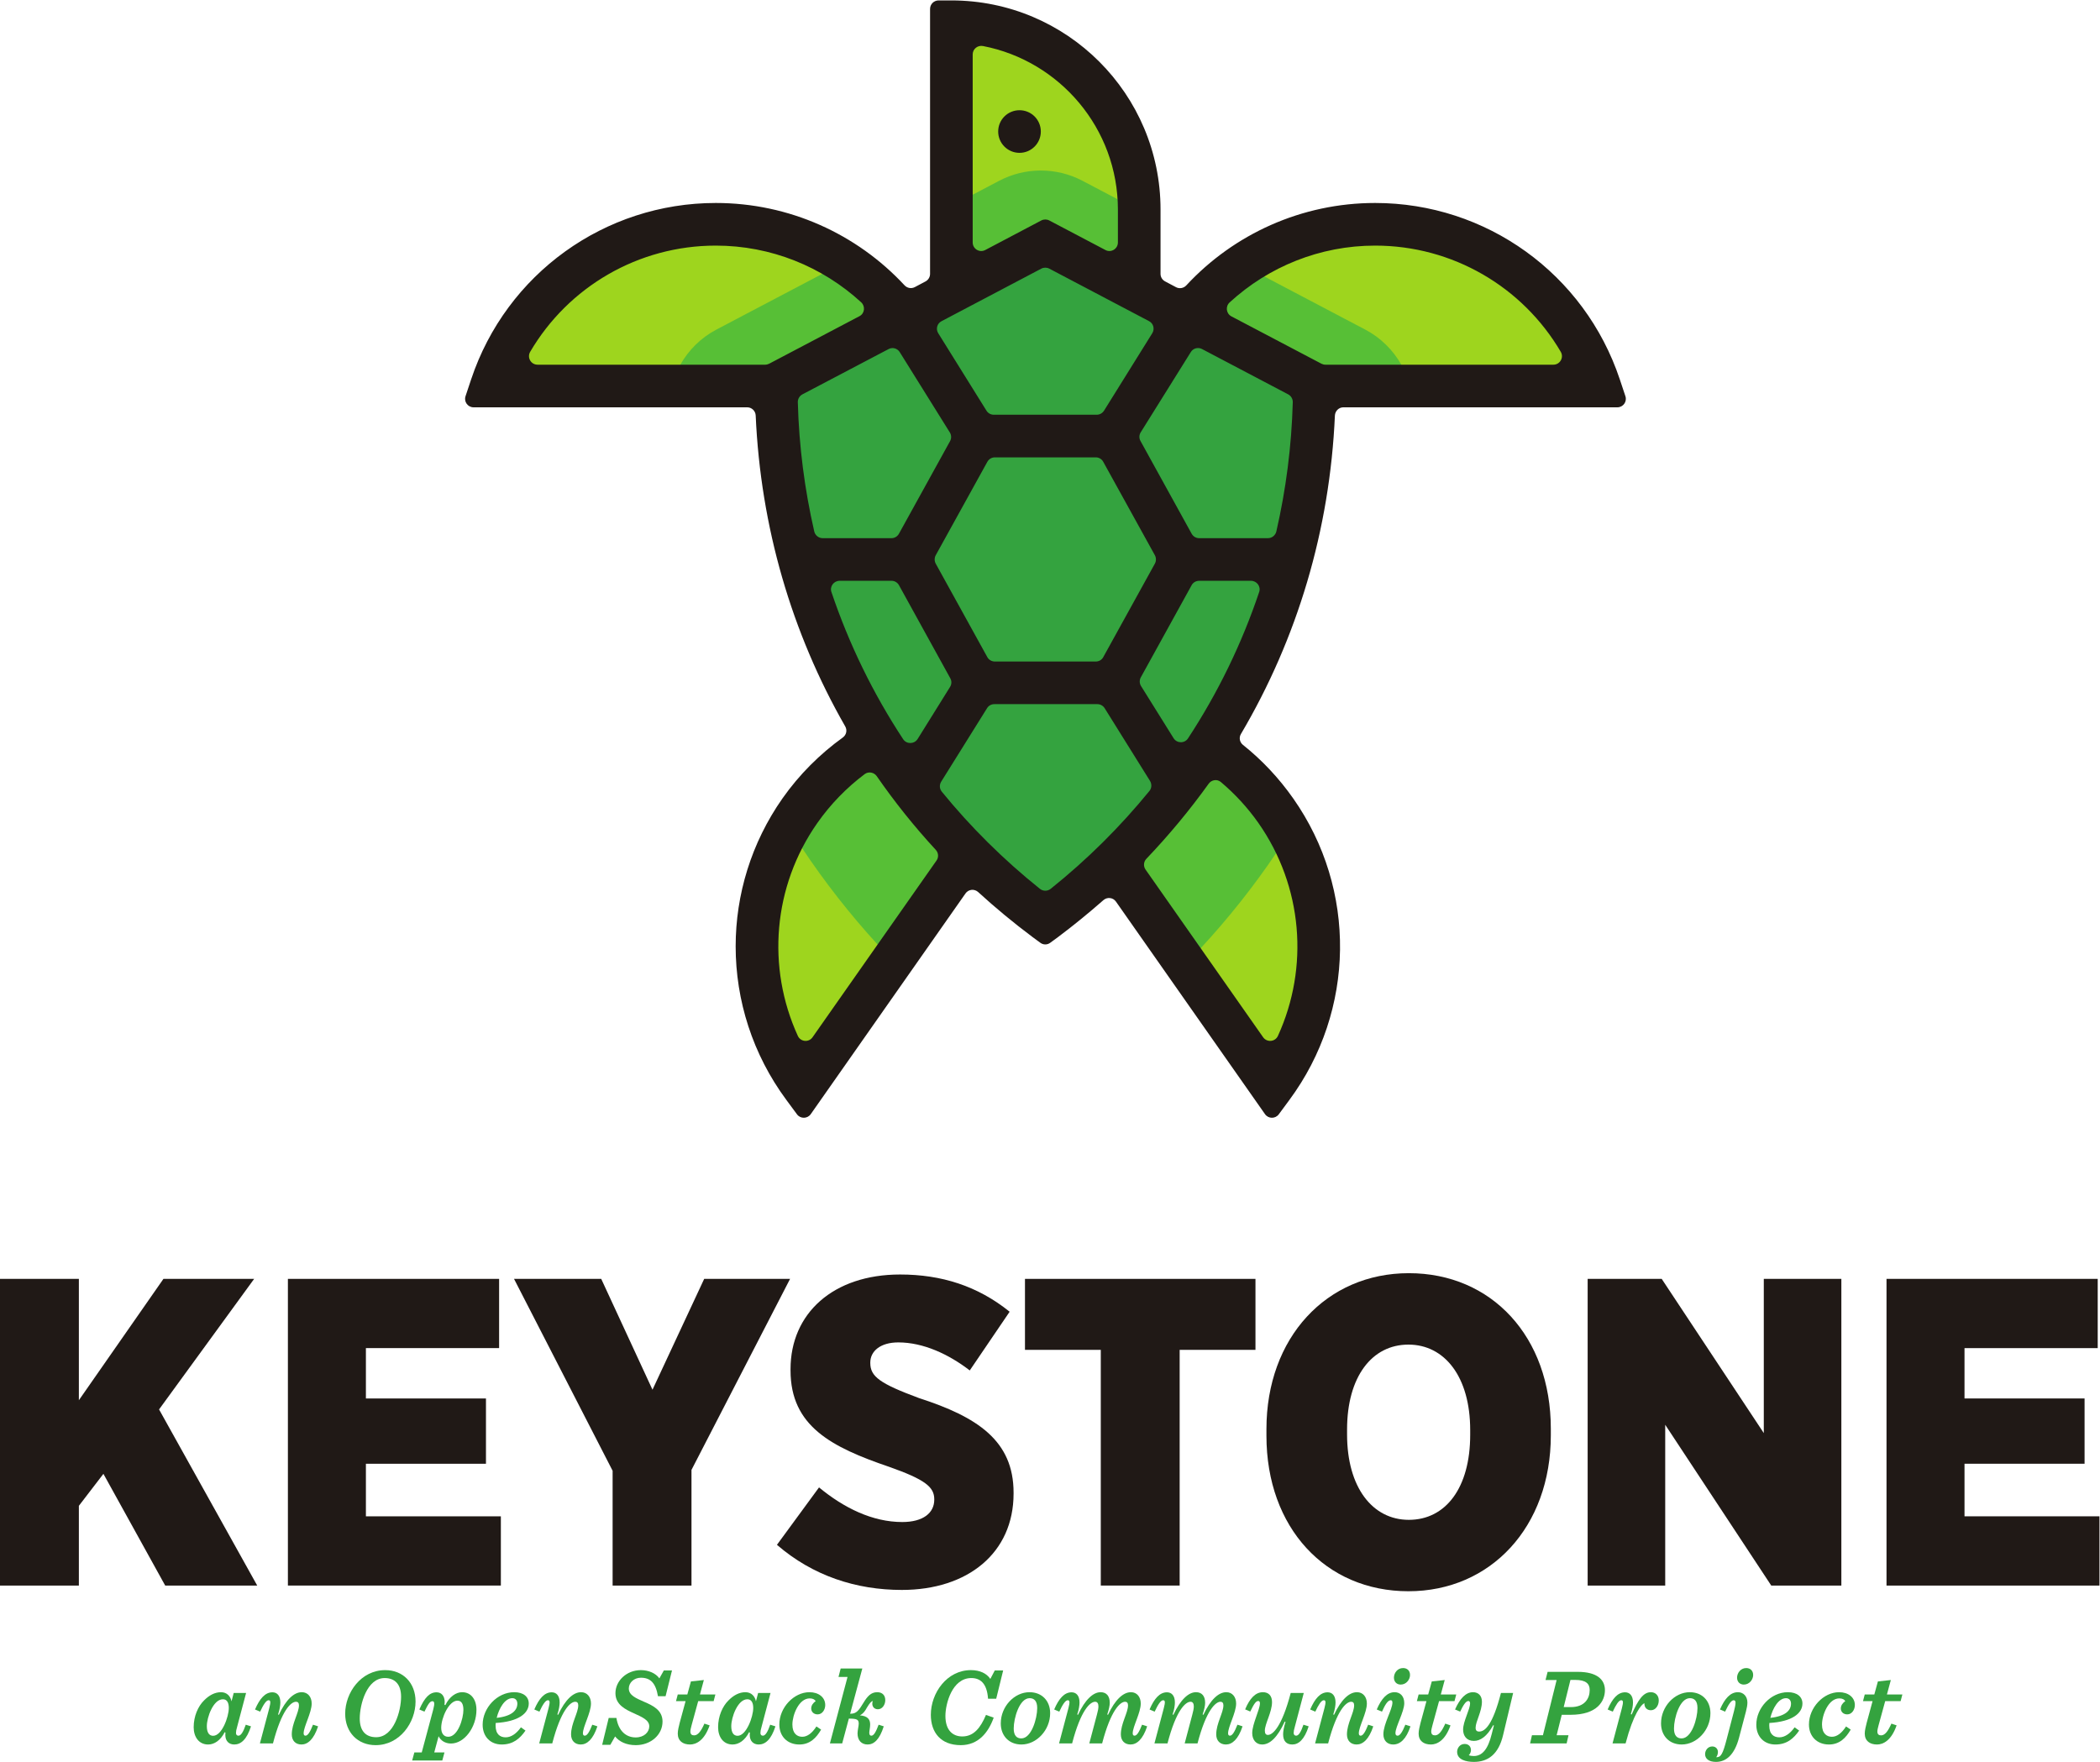 <?xml version="1.0" encoding="UTF-8" standalone="no"?>
<svg
   xmlns:dc="http://purl.org/dc/elements/1.1/"
   xmlns:cc="http://creativecommons.org/ns#"
   xmlns:rdf="http://www.w3.org/1999/02/22-rdf-syntax-ns#"
   xmlns:svg="http://www.w3.org/2000/svg"
   xmlns="http://www.w3.org/2000/svg"
   viewBox="0 0 408.827 343.067"
   height="343.067"
   width="408.827"
   xml:space="preserve"
   id="svg2"
   version="1.1"><defs
     id="defs6" /><g
     transform="matrix(1.333,0,0,-1.333,0,343.067)"
     id="g10"><g
       transform="scale(0.1)"
       id="g12"><path
         id="path14"
         style="fill:#34a33f;fill-opacity:1;fill-rule:nonzero;stroke:none"
         d="m 334.164,78.789 c 0,8.25 -3.016,12.699 -8.578,12.699 -14.137,0 -23.508,-26.359 -23.508,-39.238 0,-9.359 3.336,-14.129 9.215,-14.129 12.867,0 22.871,27.801 22.871,40.668 z m 12.231,-27.328 c -1.266,-4.133 -1.747,-6.992 -1.747,-9.051 0,-2.699 1.27,-4.129 3.653,-4.129 3.496,0 6.992,5.398 10.644,16.039 l 7.621,-2.379 c -6.191,-19.383 -14.769,-26.531 -24.457,-26.531 -7.464,0 -13.027,4.762 -13.027,13.98 0,1.121 0,1.91 0.16,3.5 l -1.113,0.469 c -6.035,-11.918 -15.094,-17.949 -24.145,-17.949 -13.664,0 -21.129,11.281 -21.129,25.262 0,16.199 6.516,30.66 15.094,39.066 7.465,7.633 15.883,12.071 24.781,12.071 8.895,0 13.973,-6.188 15.407,-13.329 l 3.176,12.219 h 18.105 L 346.395,51.461" /><path
         id="path16"
         style="fill:#34a33f;fill-opacity:1;fill-rule:nonzero;stroke:none"
         d="m 446.148,38.281 c 3.332,0 6.672,5.078 10.961,16.039 l 7.465,-2.379 c -6.351,-19.223 -15.25,-26.531 -24.301,-26.531 -8.578,0 -14.14,5.57 -14.14,14.77 0,15.891 10.484,31.621 10.484,42.422 0,3.648 -1.59,5.238 -4.289,5.238 -7.305,0 -20.965,-12.07 -33.676,-60.84 h -19.058 l 13.66,51.469 c 2.383,9.051 1.906,11.59 -0.953,11.59 -3.653,0 -7.785,-6.828 -12.391,-16.668 l -7.465,3.168 c 6.832,15.883 14.774,25.101 25.414,25.101 6.832,0 11.598,-4.922 11.598,-14.781 0,-4.609 -0.957,-10.32 -3.34,-17.617 l 1.113,-0.48 c 10.485,22.391 22.239,33.028 33.516,33.028 8.899,0 14.457,-6.989 14.457,-16.52 0,-13.488 -11.758,-33.828 -11.758,-43.508 0,-2.391 0.953,-3.5 2.703,-3.5" /><path
         id="path18"
         style="fill:#34a33f;fill-opacity:1;fill-rule:nonzero;stroke:none"
         d="m 525.406,63.379 c 0,-18.43 9.051,-27.328 23.985,-27.328 25.89,0 36.375,38.609 36.375,59.098 0,18.422 -9.211,27.321 -23.985,27.321 -26.051,0 -36.375,-38.598 -36.375,-59.09 z m 37.168,70.68 c 26.055,0 44.321,-18.579 44.321,-45.911 0,-30.648 -23.032,-63.688 -58.297,-63.688 -26.047,0 -44.477,18.59 -44.477,45.91 0,30.649 23.031,63.688 58.453,63.688" /><path
         id="path20"
         style="fill:#34a33f;fill-opacity:1;fill-rule:nonzero;stroke:none"
         d="m 644.375,49.871 c 0,-7.781 3.336,-13.18 10.32,-13.18 14.137,0 22.082,26.688 22.082,39.238 0,8.891 -2.859,13.492 -8.734,13.492 -12.711,0 -23.668,-25.562 -23.668,-39.551 z m -12.867,38.758 c -3.656,0 -6.512,-4.609 -11.598,-15.238 l -7.465,3.168 c 7.621,17.473 15.09,25.101 25.098,25.101 7.148,0 11.914,-5.25 11.914,-14.301 0,-1.109 -0.16,-2.539 -0.32,-3.969 l 1.273,-0.469 c 6.035,12.539 15.723,18.887 24.461,18.887 13.344,0 20.969,-10.95 20.969,-25.731 0,-25.566 -17.633,-49.238 -37.172,-49.238 -8.418,0 -15.09,4.289 -18.105,10.649 l -6.352,-23.668 h 14.926 L 645.961,2.059 h -43.996 l 3.172,11.762 h 10.801 l 16.839,62.898 c 2.383,8.891 1.586,11.91 -1.269,11.91" /><path
         id="path22"
         style="fill:#34a33f;fill-opacity:1;fill-rule:nonzero;stroke:none"
         d="m 725.375,64.32 c 22.082,2.391 30.184,10.969 30.184,20.82 0,4.449 -2.539,7.93 -7.305,7.93 -11.121,0 -19.539,-15.082 -22.879,-28.75 z m -1.426,-7.461 c -0.16,-1.27 -0.16,-2.539 -0.16,-3.648 0,-13.18 6.832,-17.312 14.77,-17.312 7.789,0 15.574,5.242 22.242,14.613 l 6.672,-4.773 C 759.371,34.148 749.52,25.41 732.688,25.41 c -16.364,0 -27.801,11.43 -27.801,28.91 0,24.469 21.129,47.489 46.066,47.489 13.66,0 21.281,-6.821 21.281,-16.52 0,-14.289 -14.929,-26.52 -48.285,-28.43" /><path
         id="path24"
         style="fill:#34a33f;fill-opacity:1;fill-rule:nonzero;stroke:none"
         d="m 854.039,38.281 c 3.332,0 6.676,5.078 10.961,16.039 l 7.465,-2.379 c -6.352,-19.223 -15.246,-26.531 -24.301,-26.531 -8.578,0 -14.141,5.57 -14.141,14.77 0,15.891 10.485,31.621 10.485,42.422 0,3.648 -1.586,5.238 -4.289,5.238 -7.305,0 -20.965,-12.07 -33.676,-60.84 h -19.059 l 13.661,51.469 c 2.378,9.051 1.906,11.59 -0.954,11.59 -3.652,0 -7.785,-6.828 -12.386,-16.668 l -7.469,3.168 c 6.832,15.883 14.769,25.101 25.418,25.101 6.828,0 11.594,-4.922 11.594,-14.781 0,-4.609 -0.957,-10.32 -3.34,-17.617 l 1.113,-0.48 c 10.484,22.391 22.238,33.028 33.516,33.028 8.898,0 14.461,-6.989 14.461,-16.52 0,-13.488 -11.758,-33.828 -11.758,-43.508 0,-2.391 0.949,-3.5 2.699,-3.5" /><path
         id="path26"
         style="fill:#34a33f;fill-opacity:1;fill-rule:nonzero;stroke:none"
         d="m 888.98,64.172 h 11.278 c 3.019,-19.062 14.137,-28.434 28.117,-28.434 12.547,0 19.852,7.941 19.852,16.203 0,9.207 -10.485,13.5 -21.762,18.738 -13.184,5.879 -27.637,12.871 -27.637,29.711 0,17.781 16.043,33.668 37.168,33.668 11.277,0 21.762,-4.61 27.008,-12.071 l 6.508,11.59 h 11.914 l -9.371,-37.637 h -11.117 c -3.336,19.688 -11.282,27 -24.942,27 -10.32,0 -17.633,-7.461 -17.633,-15.722 0,-10.008 10.801,-14.297 22.242,-19.379 13.024,-5.57 27,-12.238 27,-28.918 0,-19.531 -17.312,-34.461 -39.074,-34.461 -13.82,0 -24.14,5.078 -30.179,12.711 l -6.989,-12.23 h -11.914 l 9.531,39.23" /><path
         id="path28"
         style="fill:#34a33f;fill-opacity:1;fill-rule:nonzero;stroke:none"
         d="M 1019.7,88.789 1010.17,54 c -1.11,-3.961 -1.9,-7.621 -1.9,-9.531 0,-4.289 2.22,-5.707 5.56,-5.707 5.72,0 10.48,6.977 14.92,17.148 l 7.63,-2.539 c -7.78,-22.562 -20.01,-27.961 -28.59,-27.961 -10.485,0 -17.95,5.238 -17.95,16.039 0,4.609 1.746,11.281 2.859,15.73 l 8.581,31.609 h -13.979 l 2.539,9.691 h 13.98 l 5.24,19.058 18.9,2.07 -5.71,-21.128 h 22.55 l -2.54,-9.691 h -22.56" /><path
         id="path30"
         style="fill:#34a33f;fill-opacity:1;fill-rule:nonzero;stroke:none"
         d="m 1100.07,78.789 c 0,8.25 -3.01,12.699 -8.58,12.699 -14.13,0 -23.5,-26.359 -23.5,-39.238 0,-9.359 3.33,-14.129 9.21,-14.129 12.87,0 22.87,27.801 22.87,40.668 z m 12.23,-27.328 c -1.26,-4.133 -1.74,-6.992 -1.74,-9.051 0,-2.699 1.27,-4.129 3.65,-4.129 3.5,0 6.99,5.398 10.64,16.039 l 7.63,-2.379 c -6.2,-19.383 -14.77,-26.531 -24.46,-26.531 -7.47,0 -13.03,4.762 -13.03,13.98 0,1.121 0,1.91 0.16,3.5 l -1.11,0.469 c -6.04,-11.918 -15.09,-17.949 -24.15,-17.949 -13.66,0 -21.13,11.281 -21.13,25.262 0,16.199 6.52,30.66 15.1,39.066 7.46,7.633 15.88,12.071 24.78,12.071 8.89,0 13.97,-6.188 15.4,-13.329 l 3.18,12.219 h 18.11 L 1112.3,51.461" /><path
         id="path32"
         style="fill:#34a33f;fill-opacity:1;fill-rule:nonzero;stroke:none"
         d="m 1205.22,83.07 c 0,-6.832 -4.28,-13.66 -11.11,-13.66 -5.72,0 -9.37,3.809 -9.37,8.578 0,4.453 2.7,8.101 6.51,10.801 -1.27,2.223 -3.97,3.973 -8.74,3.973 -15.88,0 -25.25,-24.301 -25.25,-38.121 0,-13.66 7.3,-17.949 14.45,-17.949 7.3,0 14.3,5.238 20.65,15.09 l 6.83,-4.602 c -6.83,-11.918 -16.2,-21.77 -31.77,-21.77 -17.47,0 -29.23,11.91 -29.23,29.23 0,24.781 21.29,47.168 44,47.168 13.35,0 23.03,-7.457 23.03,-18.739" /><path
         id="path34"
         style="fill:#34a33f;fill-opacity:1;fill-rule:nonzero;stroke:none"
         d="m 1272.57,38.281 c 3.5,0 6.52,5.078 10.65,16.039 l 7.46,-2.379 c -6.03,-19.223 -14.29,-26.531 -23.51,-26.531 -8.89,0 -14.77,5.879 -14.77,16.199 0,4.449 1.75,10.801 1.75,14.301 0,5.879 -2.54,7.309 -14.14,7.309 h -0.32 L 1230,27 h -17.94 l 25.73,97.051 h -13.19 l 3.18,12.39 h 31.61 L 1241.6,70.371 h 0.79 c 8.42,0 11.92,4.758 18.91,16.359 5.24,8.57 10.48,15.079 19.85,15.079 7.62,0 11.76,-4.758 11.76,-11.59 0,-6.668 -4.29,-13.348 -10.81,-13.348 -6.35,0 -9.68,5.57 -7.46,12.078 -2.22,-0.469 -4.61,-3.18 -8.26,-9.219 -3.18,-5.871 -5.72,-9.199 -10.49,-11.742 11.28,-0.957 14.94,-5.879 14.94,-13.348 0,-4.601 -1.27,-9.211 -1.27,-12.07 0,-3.18 1.27,-4.289 3.01,-4.289" /><path
         id="path36"
         style="fill:#34a33f;fill-opacity:1;fill-rule:nonzero;stroke:none"
         d="m 1359.45,68.781 c 0,31.918 23.51,65.278 58.46,65.278 13.18,0 23.03,-4.758 28.43,-12.86 l 6.51,12.379 h 12.23 L 1454.92,92.281 H 1443 c -1.58,22.867 -11.59,30.188 -24.46,30.188 -28.11,0 -37.8,-37.809 -37.8,-55.278 0,-21.133 10.8,-30.02 24.62,-30.02 16.84,0 26.69,12.699 34.63,31.449 l 11.27,-3.973 c -7.94,-22.238 -22.71,-40.188 -48.13,-40.188 -29.22,0 -43.68,18.59 -43.68,44.32" /><path
         id="path38"
         style="fill:#34a33f;fill-opacity:1;fill-rule:nonzero;stroke:none"
         d="m 1503.68,93.07 c -14.77,0 -23.19,-28.898 -23.19,-44.309 0,-10.172 4.29,-14.453 11.12,-14.453 14.77,0 23.19,28.91 23.19,44.312 0,10.168 -4.29,14.449 -11.12,14.449 z m 30.02,-21.91 c 0,-24.781 -19.85,-45.75 -41.93,-45.75 -18.27,0 -30.18,12.871 -30.18,30.82 0,24.77 19.85,45.578 41.93,45.578 18.27,0 30.18,-12.7 30.18,-30.649" /><path
         id="path40"
         style="fill:#34a33f;fill-opacity:1;fill-rule:nonzero;stroke:none"
         d="m 1636.94,40.18 c 0,15.891 10.49,31.621 10.49,42.422 0,3.648 -1.59,5.238 -4.29,5.238 -6.99,0 -20.81,-12.07 -33.52,-60.84 h -18.74 L 1602,68.93 c 1.43,5.25 2.22,9.059 2.22,12.07 0,3.82 -1.27,6.84 -4.76,6.84 -7.31,0 -20.97,-12.07 -33.68,-60.84 h -19.06 l 13.66,51.469 c 2.38,9.051 1.91,11.59 -0.95,11.59 -3.65,0 -7.78,-6.828 -12.39,-16.668 l -7.46,3.168 c 6.83,15.883 14.77,25.101 25.41,25.101 6.83,0 11.6,-4.922 11.6,-14.781 0,-4.609 -0.96,-10.32 -3.34,-17.617 l 1.11,-0.48 c 10.48,22.391 22.24,33.028 33.04,33.028 8.74,0 13.34,-5.868 13.34,-15.411 0,-4.438 -1.27,-9.84 -3.65,-17.137 l 1.11,-0.48 c 10.49,22.391 22.24,33.028 33.52,33.028 8.73,0 14.3,-6.989 14.3,-16.52 0,-13.488 -11.76,-33.828 -11.76,-43.508 0,-2.391 0.95,-3.5 2.7,-3.5 3.34,0 6.67,5.078 10.96,16.039 l 7.47,-2.379 c -6.36,-19.223 -15.25,-26.531 -24.31,-26.531 -8.58,0 -14.14,5.57 -14.14,14.77" /><path
         id="path42"
         style="fill:#34a33f;fill-opacity:1;fill-rule:nonzero;stroke:none"
         d="m 1776.25,40.18 c 0,15.891 10.48,31.621 10.48,42.422 0,3.648 -1.59,5.238 -4.28,5.238 -7,0 -20.81,-12.07 -33.52,-60.84 h -18.75 l 11.12,41.93 c 1.43,5.25 2.22,9.059 2.22,12.07 0,3.82 -1.27,6.84 -4.76,6.84 -7.31,0 -20.97,-12.07 -33.68,-60.84 h -19.06 l 13.66,51.469 c 2.39,9.051 1.91,11.59 -0.94,11.59 -3.67,0 -7.79,-6.828 -12.4,-16.668 l -7.46,3.168 c 6.83,15.883 14.77,25.101 25.41,25.101 6.83,0 11.59,-4.922 11.59,-14.781 0,-4.609 -0.94,-10.32 -3.33,-17.617 l 1.12,-0.48 c 10.48,22.391 22.23,33.028 33.03,33.028 8.73,0 13.34,-5.868 13.34,-15.411 0,-4.438 -1.27,-9.84 -3.65,-17.137 l 1.11,-0.48 c 10.48,22.391 22.24,33.028 33.52,33.028 8.74,0 14.3,-6.989 14.3,-16.52 0,-13.488 -11.76,-33.828 -11.76,-43.508 0,-2.391 0.96,-3.5 2.7,-3.5 3.33,0 6.67,5.078 10.96,16.039 l 7.47,-2.379 c -6.36,-19.223 -15.25,-26.531 -24.3,-26.531 -8.58,0 -14.14,5.57 -14.14,14.77" /><path
         id="path44"
         style="fill:#34a33f;fill-opacity:1;fill-rule:nonzero;stroke:none"
         d="m 1873.94,40.34 c 0,3.969 0.95,10.012 3.49,18.121 l -1.11,0.461 c -10.49,-23.023 -21.61,-33.512 -33.04,-33.512 -8.73,0 -14.46,6.828 -14.46,16.68 0,13.352 11.28,34.469 11.28,43.52 0,2.23 -0.95,3.34 -2.38,3.34 -3.34,0 -6.04,-3.488 -11.76,-15.41 l -7.46,3.18 c 6.51,15.723 14.93,25.09 25.89,25.09 8.42,0 13.35,-5.239 13.35,-14.45 0,-14.77 -10.49,-31.609 -10.49,-41.777 0,-4.441 1.75,-6.191 4.44,-6.191 7.15,0 20.34,11.75 33.36,61.308 h 19.07 l -13.03,-49.238 c -1.27,-4.281 -1.75,-6.992 -1.75,-9.051 0,-2.699 1.44,-4.129 3.65,-4.129 3.67,0 7,5.398 10.65,16.039 l 7.62,-2.379 c -6.19,-19.383 -14.77,-26.531 -23.82,-26.531 -8.27,0 -13.5,4.609 -13.5,14.93" /><path
         id="path46"
         style="fill:#34a33f;fill-opacity:1;fill-rule:nonzero;stroke:none"
         d="m 1987.19,38.281 c 3.33,0 6.67,5.078 10.96,16.039 l 7.46,-2.379 c -6.35,-19.223 -15.24,-26.531 -24.3,-26.531 -8.58,0 -14.14,5.57 -14.14,14.77 0,15.891 10.49,31.621 10.49,42.422 0,3.648 -1.59,5.238 -4.29,5.238 -7.31,0 -20.97,-12.07 -33.68,-60.84 h -19.06 l 13.66,51.469 c 2.38,9.051 1.91,11.59 -0.95,11.59 -3.66,0 -7.78,-6.828 -12.39,-16.668 l -7.47,3.168 c 6.84,15.883 14.78,25.101 25.42,25.101 6.83,0 11.59,-4.922 11.59,-14.781 0,-4.609 -0.94,-10.32 -3.33,-17.617 l 1.12,-0.48 c 10.47,22.391 22.23,33.028 33.51,33.028 8.89,0 14.46,-6.989 14.46,-16.52 0,-13.488 -11.76,-33.828 -11.76,-43.508 0,-2.391 0.95,-3.5 2.7,-3.5" /><path
         id="path48"
         style="fill:#34a33f;fill-opacity:1;fill-rule:nonzero;stroke:none"
         d="m 2045.63,112.941 c -5.56,0 -9.84,3.809 -9.84,10.161 0,6.519 4.92,13.98 13.34,13.98 6.03,0 10.16,-3.812 10.16,-10.172 0,-6.351 -5.23,-13.969 -13.66,-13.969 z m -7.62,-70.851 c 0,-2.699 1.12,-3.808 3.18,-3.808 3.01,0 6.51,4.289 11.28,16.039 l 7.46,-2.379 c -6.19,-18.75 -15.09,-26.531 -25.26,-26.531 -8.26,0 -14.29,5.398 -14.29,14.93 0,15.102 13.18,36.379 13.18,46.23 0,2.539 -0.95,3.488 -2.38,3.488 -4.45,0 -8.42,-6.828 -12.86,-16.668 l -7.63,3.168 c 6.82,15.883 15.25,25.25 26.05,25.25 8.26,0 14.13,-5.868 14.13,-16.04 0,-12.379 -12.86,-34.461 -12.86,-43.68" /><path
         id="path50"
         style="fill:#34a33f;fill-opacity:1;fill-rule:nonzero;stroke:none"
         d="M 2101.7,88.789 2092.17,54 c -1.11,-3.961 -1.91,-7.621 -1.91,-9.531 0,-4.289 2.23,-5.707 5.57,-5.707 5.71,0 10.47,6.977 14.93,17.148 l 7.62,-2.539 c -7.79,-22.562 -20.02,-27.961 -28.59,-27.961 -10.49,0 -17.95,5.238 -17.95,16.039 0,4.609 1.75,11.281 2.85,15.73 l 8.59,31.609 h -13.99 l 2.55,9.691 h 13.98 l 5.24,19.058 18.9,2.07 -5.72,-21.128 h 22.56 l -2.55,-9.691 h -22.55" /><path
         id="path52"
         style="fill:#34a33f;fill-opacity:1;fill-rule:nonzero;stroke:none"
         d="m 2164.29,88 c 0,-14.609 -9.22,-28.91 -9.22,-38.129 0,-3.961 1.75,-5.562 5.25,-5.562 8.42,0 19.69,9.543 31.76,56.39 h 17.8 L 2195.26,39.391 C 2188.43,10.16 2172.39,0 2152.53,0 c -11.12,0 -24.46,3.02 -24.46,14.77 0,5.082 3.81,11.441 10.96,11.441 6.36,0 9.53,-4.449 9.22,-9.699 -0.17,-2.543 -1.59,-5.402 -3.19,-6.82 1.92,-0.641 4.3,-1.121 7.32,-1.121 12.38,0 20.8,10.008 26.2,32.09 l 3.18,12.551 -0.95,0.48 c -9.21,-16.852 -19.07,-23.043 -28.28,-23.043 -10.48,0 -15.72,7.312 -15.72,16.531 0,12.219 10.17,29.379 10.17,38.43 0,2.062 -0.96,3.34 -2.39,3.34 -3.97,0 -7.78,-6.508 -12.08,-15.559 l -7.46,3.168 c 7,15.883 15.73,25.25 26.21,25.25 8.1,0 13.03,-5.399 13.03,-13.809" /><path
         id="path54"
         style="fill:#34a33f;fill-opacity:1;fill-rule:nonzero;stroke:none"
         d="m 2294.21,80.059 c 20.34,0 27.48,12.703 27.48,24.929 0,9.223 -5.56,14.774 -21.28,14.774 h -6.83 l -9.85,-39.703 z M 2273.4,38.91 h 17.32 L 2288.01,27 h -53.37 l 2.71,11.91 h 16.03 l 20.02,80.699 h -16.2 l 3.02,11.911 h 43.99 c 28.76,0 39.72,-11.758 39.72,-26.692 0,-15.879 -10.96,-36.047 -50.35,-36.047 h -12.72 l -7.46,-29.871" /><path
         id="path56"
         style="fill:#34a33f;fill-opacity:1;fill-rule:nonzero;stroke:none"
         d="m 2368.71,78.469 c 2.38,9.051 1.9,11.59 -0.95,11.59 -3.66,0 -7.78,-6.828 -12.39,-16.668 l -7.47,3.168 c 6.83,15.883 14.77,25.101 25.42,25.101 6.82,0 11.59,-4.922 11.59,-14.781 0,-4.609 -0.95,-10.16 -3.18,-17.148 l 1.27,-0.469 c 9.21,20.957 16.84,32.547 27.96,32.547 6.67,0 11.59,-4.598 11.59,-12.071 0,-7.93 -5.07,-14.289 -11.43,-14.289 -5.56,0 -9.85,3.652 -9.53,10.32 C 2396.98,83.871 2385.54,70.371 2374.11,27 h -19.07 l 13.67,51.469" /><path
         id="path58"
         style="fill:#34a33f;fill-opacity:1;fill-rule:nonzero;stroke:none"
         d="m 2467.98,93.07 c -14.77,0 -23.19,-28.898 -23.19,-44.309 0,-10.172 4.29,-14.453 11.12,-14.453 14.77,0 23.19,28.91 23.19,44.312 0,10.168 -4.29,14.449 -11.12,14.449 z M 2498,71.16 c 0,-24.781 -19.85,-45.75 -41.93,-45.75 -18.27,0 -30.19,12.871 -30.19,30.82 0,24.77 19.87,45.578 41.95,45.578 18.26,0 30.17,-12.7 30.17,-30.649" /><path
         id="path60"
         style="fill:#34a33f;fill-opacity:1;fill-rule:nonzero;stroke:none"
         d="m 2546.76,112.941 c -5.55,0 -9.84,3.809 -9.84,10.161 0,6.519 5.09,13.98 13.34,13.98 6.03,0 10.16,-3.812 10.16,-10.172 0,-6.351 -5.23,-13.969 -13.66,-13.969 z m 3.03,-39.722 -10.01,-37.957 C 2533.11,10.012 2520.72,0 2506.1,0 c -11.11,0 -15.88,5.238 -15.88,11.281 0,5.879 4.29,11.277 10.48,11.277 5.4,0 8.26,-3.981 8.26,-8.109 0,-3.34 -1.27,-6.027 -2.54,-7.629 6.83,-0.148 9.53,3.98 15.41,26.691 l 10.48,40.188 c 0.96,3.812 2.38,9.371 2.38,12.699 0,2.871 -1.27,3.66 -2.69,3.66 -3.82,0 -7.95,-6.828 -12.55,-16.668 l -7.47,3.168 c 6.83,15.883 15.1,25.25 26.21,25.25 8.1,0 13.82,-6.188 13.82,-15.079 0,-3.66 -0.79,-8.109 -2.22,-13.512" /><path
         id="path62"
         style="fill:#34a33f;fill-opacity:1;fill-rule:nonzero;stroke:none"
         d="m 2585.52,64.32 c 22.08,2.391 30.18,10.969 30.18,20.82 0,4.449 -2.54,7.93 -7.31,7.93 -11.12,0 -19.54,-15.082 -22.87,-28.75 z m -1.43,-7.461 c -0.16,-1.27 -0.16,-2.539 -0.16,-3.648 0,-13.18 6.83,-17.312 14.78,-17.312 7.78,0 15.56,5.242 22.23,14.613 l 6.67,-4.773 c -8.09,-11.59 -17.95,-20.328 -34.78,-20.328 -16.36,0 -27.81,11.43 -27.81,28.91 0,24.469 21.14,47.489 46.07,47.489 13.66,0 21.29,-6.821 21.29,-16.52 0,-14.289 -14.93,-26.52 -48.29,-28.43" /><path
         id="path64"
         style="fill:#34a33f;fill-opacity:1;fill-rule:nonzero;stroke:none"
         d="m 2708.94,83.07 c 0,-6.832 -4.3,-13.66 -11.12,-13.66 -5.73,0 -9.38,3.809 -9.38,8.578 0,4.453 2.71,8.101 6.52,10.801 -1.27,2.223 -3.97,3.973 -8.73,3.973 -15.89,0 -25.27,-24.301 -25.27,-38.121 0,-13.66 7.32,-17.949 14.46,-17.949 7.31,0 14.29,5.238 20.65,15.09 l 6.83,-4.602 c -6.83,-11.918 -16.21,-21.77 -31.77,-21.77 -17.47,0 -29.23,11.91 -29.23,29.23 0,24.781 21.29,47.168 44,47.168 13.34,0 23.04,-7.457 23.04,-18.739" /><path
         id="path66"
         style="fill:#34a33f;fill-opacity:1;fill-rule:nonzero;stroke:none"
         d="M 2753.26,88.789 2743.73,54 c -1.12,-3.961 -1.92,-7.621 -1.92,-9.531 0,-4.289 2.23,-5.707 5.57,-5.707 5.71,0 10.48,6.977 14.93,17.148 l 7.62,-2.539 c -7.79,-22.562 -20.01,-27.961 -28.59,-27.961 -10.49,0 -17.95,5.238 -17.95,16.039 0,4.609 1.75,11.281 2.86,15.73 l 8.58,31.609 h -13.99 l 2.55,9.691 h 13.98 l 5.24,19.058 18.9,2.07 -5.71,-21.128 h 22.55 l -2.54,-9.691 h -22.55" /><path
         id="path68"
         style="fill:#201916;fill-opacity:1;fill-rule:nonzero;stroke:none"
         d="m 0,705.559 h 115.191 v -177.27 l 123.516,177.27 H 371.176 L 232.305,514.852 375.652,257.59 H 241.266 l -90.235,163.18 -35.84,-46.711 V 257.59 H 0 v 447.969" /><path
         id="path70"
         style="fill:#201916;fill-opacity:1;fill-rule:nonzero;stroke:none"
         d="M 420.473,705.559 H 728.93 V 604.441 H 534.387 V 530.852 H 709.73 V 435.5 H 534.387 V 358.699 H 731.492 V 257.59 H 420.473 v 447.969" /><path
         id="path72"
         style="fill:#201916;fill-opacity:1;fill-rule:nonzero;stroke:none"
         d="M 894.703,425.25 750.715,705.559 h 127.348 l 74.875,-161.918 75.512,161.918 h 125.43 L 1009.89,426.531 V 257.59 H 894.703 v 167.66" /><path
         id="path74"
         style="fill:#201916;fill-opacity:1;fill-rule:nonzero;stroke:none"
         d="m 1134.71,317.102 61.44,83.839 c 36.48,-30.082 78.07,-50.562 121.59,-50.562 30.72,0 46.72,13.441 46.72,32.641 v 0.64 c 0,17.922 -13.44,28.801 -65.92,47.352 -84.47,28.797 -143.99,59.519 -143.99,140.797 v 1.91 c 0,81.281 62.08,138.23 159.99,138.23 60.15,0 113.27,-16.64 159.99,-54.39 l -58.24,-85.75 c -30.71,23.671 -67.83,40.953 -104.31,40.953 -26.24,0 -40.96,-12.801 -40.96,-29.442 v -0.64 c 0,-19.84 14.08,-30.071 71.04,-51.2 85.11,-27.511 138.23,-62.07 138.23,-138.218 v -1.282 c 0,-87.039 -67.2,-140.789 -163.19,-140.789 -66.56,0 -129.91,20.481 -182.39,65.911" /><path
         id="path76"
         style="fill:#201916;fill-opacity:1;fill-rule:nonzero;stroke:none"
         d="m 1607.66,601.879 h -110.72 v 103.68 h 336.62 V 601.879 H 1722.85 V 257.59 h -115.19 v 344.289" /><path
         id="path78"
         style="fill:#201916;fill-opacity:1;fill-rule:nonzero;stroke:none"
         d="m 2147.16,477.73 v 7.04 c 0,77.441 -37.12,124.789 -90.23,124.789 -53.12,0 -89.59,-46.719 -89.59,-124.149 v -7.039 c 0,-77.43 37.12,-124.793 90.23,-124.793 53.75,0 89.59,46.711 89.59,124.152 z m -297.58,-1.281 v 9.602 c 0,133.75 87.68,227.828 207.99,227.828 120.95,0 207.35,-92.801 207.35,-227.188 v -9.601 c 0,-133.75 -87.68,-227.82 -207.99,-227.82 -120.95,0 -207.35,92.789 -207.35,227.179" /><path
         id="path80"
         style="fill:#201916;fill-opacity:1;fill-rule:nonzero;stroke:none"
         d="m 2318.71,705.559 h 108.14 l 149.11,-225.27 v 225.27 h 113.27 V 257.59 H 2586.84 L 2431.98,492.449 V 257.59 h -113.27 v 447.969" /><path
         id="path82"
         style="fill:#201916;fill-opacity:1;fill-rule:nonzero;stroke:none"
         d="m 2755.18,705.559 h 308.46 V 604.441 h -194.55 v -73.589 h 175.35 V 435.5 H 2869.09 V 358.699 H 3066.2 V 257.59 h -311.02 v 447.969" /><path
         id="path84"
         style="fill:#9ed51e;fill-opacity:1;fill-rule:nonzero;stroke:none"
         d="m 785.129,2018.54 c -12.484,0 -24.094,6.7 -30.301,17.5 -6.207,10.79 -6.168,24.19 0.106,34.96 60.183,102.6 171.461,166.3 290.456,166.3 84.41,0 165.19,-31.51 227.47,-88.72 8.45,-7.79 12.58,-19.2 11.05,-30.55 -1.51,-11.2 -8.4,-20.98 -18.42,-26.15 0,0 -132.12,-69.55 -132.26,-69.61 -4.88,-2.45 -10.37,-3.73 -15.87,-3.73 H 785.129" /><path
         id="path86"
         style="fill:#9ed51e;fill-opacity:1;fill-rule:nonzero;stroke:none"
         d="m 1176.55,1030.79 c -13.68,0 -26.16,8.06 -31.79,20.54 -49.39,108.06 -37.68,235.7 30.6,333.02 20.42,29.13 45.35,54.88 74.1,76.51 6.17,4.53 13.23,6.84 20.63,6.84 11.47,0 22.23,-5.63 28.79,-15.06 25.57,-36.95 53.9,-72.33 84.24,-105.19 11.11,-12.16 12.31,-30.51 2.92,-43.73 l -180.98,-258.04 c -6.37,-9.27 -17.07,-14.89 -28.5,-14.89 h -0.01" /><path
         id="path88"
         style="fill:#9ed51e;fill-opacity:1;fill-rule:nonzero;stroke:none"
         d="m 1854.99,1030.79 c -11.36,0 -22.06,5.56 -28.6,14.88 l -171.74,244.96 c -9.52,13.75 -8.01,32.27 3.51,44.14 32.08,33.66 62,69.73 88.78,107.05 6.41,9.15 17.1,14.72 28.45,14.72 8.02,0 15.84,-2.85 21.98,-8.02 22.32,-18.8 42.11,-40.38 58.82,-64.15 68.25,-97.46 79.95,-225.09 30.56,-333.14 -5.57,-12.37 -18.06,-20.44 -31.76,-20.44 v 0" /><path
         id="path90"
         style="fill:#9ed51e;fill-opacity:1;fill-rule:nonzero;stroke:none"
         d="m 1935.86,2018.54 c -5.49,0 -10.98,1.28 -15.86,3.73 -0.14,0.06 -132.04,69.44 -132.04,69.44 -10.14,5.4 -16.97,15.33 -18.37,26.61 -1.39,11.3 2.83,22.61 11.29,30.26 62.22,57.17 143.05,88.72 227.46,88.72 118.99,0 230.27,-63.7 290.41,-166.23 6.31,-10.84 6.35,-24.24 0.15,-35.03 -6.21,-10.8 -17.82,-17.5 -30.3,-17.5 h -332.74" /><path
         id="path92"
         style="fill:#9ed51e;fill-opacity:1;fill-rule:nonzero;stroke:none"
         d="m 1488.95,2390.24 c -4.9,0 -8.73,-3.83 -8.73,-8.73 0,-4.81 3.92,-8.73 8.73,-8.73 4.81,0 8.73,3.92 8.73,8.73 0,4.9 -3.84,8.73 -8.73,8.73 z m 131.27,-205.67 c -5.62,0 -11.24,1.4 -16.25,4.06 l -77.35,40.73 -77.28,-40.76 c -5.09,-2.65 -10.69,-4.03 -16.28,-4.03 -19.23,0 -34.88,15.67 -34.88,34.93 v 274.7 c 0,19.22 15.7,34.85 35.01,34.85 2.22,0 4.46,-0.22 6.65,-0.64 124.73,-24.11 215.21,-133.8 215.21,-260.84 v -48.07 c 0,-9.57 -3.77,-18.49 -10.61,-25.11 -6.54,-6.34 -15.14,-9.82 -24.22,-9.82 v 0" /><path
         id="path94"
         style="fill:#34a33f;fill-opacity:1;fill-rule:nonzero;stroke:none"
         d="m 1201.42,1765.12 c -16.14,0 -30.11,11.02 -33.97,26.79 -14.64,63.73 -22.91,128.77 -24.67,193.63 -0.34,13.18 6.98,25.68 18.65,31.85 l 125.82,66.16 c 4.78,2.6 10.48,4.05 16.23,4.05 12.01,0 23.35,-6.34 29.6,-16.52 l 73.14,-117.29 c 6.55,-10.68 6.95,-24.02 1.14,-34.95 l -74.88,-135.67 c -6.3,-11.19 -17.93,-18.05 -30.45,-18.05 h -100.61" /><path
         id="path96"
         style="fill:#34a33f;fill-opacity:1;fill-rule:nonzero;stroke:none"
         d="m 1329.41,1465.9 c -11.68,0 -22.51,5.77 -28.96,15.44 -45.09,68.53 -81.21,142.66 -107.44,220.45 -3.56,10.37 -1.84,22.06 4.66,31.16 6.57,9.21 17.24,14.71 28.53,14.71 h 75.83 c 12.56,0 24.19,-6.81 30.36,-17.77 l 75.06,-136.15 c 6.09,-10.83 5.83,-24.34 -0.77,-35.09 l -47.52,-76.35 c -6.63,-10.36 -17.69,-16.4 -29.75,-16.4 v 0" /><path
         id="path98"
         style="fill:#34a33f;fill-opacity:1;fill-rule:nonzero;stroke:none"
         d="m 1526.62,1250.14 c -8,0 -15.82,2.77 -22.03,7.81 -54.09,43.35 -103.4,92.19 -146.46,145.09 -9.38,11.39 -10.51,27.66 -2.74,40.39 l 67.03,107.39 c 6.35,10.43 17.42,16.65 29.66,16.65 h 150.68 c 11.98,0 23.01,-6.12 29.52,-16.39 0,0 66.48,-106.63 66.57,-106.77 7.57,-12.73 6.45,-28.89 -2.78,-40.19 -43.86,-53.78 -93.51,-103 -147.54,-146.26 -6.1,-4.95 -13.92,-7.72 -21.91,-7.72" /><path
         id="path100"
         style="fill:#34a33f;fill-opacity:1;fill-rule:nonzero;stroke:none"
         d="m 1724.63,1467.05 c -12.26,0 -23.38,6.22 -29.77,16.64 l -47.47,76.04 c -6.71,10.95 -6.97,24.51 -0.78,35.54 l 74.14,134.46 c 6.25,11.12 17.93,17.93 30.57,17.93 h 75.72 c 11.29,0 21.95,-5.5 28.53,-14.72 6.49,-9.1 8.2,-20.79 4.6,-31.28 -25.91,-77.09 -61.73,-150.8 -106.43,-218.94 -6.44,-9.81 -17.31,-15.67 -29.1,-15.67 -0.01,0 -0.01,0 -0.01,0" /><path
         id="path102"
         style="fill:#34a33f;fill-opacity:1;fill-rule:nonzero;stroke:none"
         d="m 1751.32,1765.12 c -12.6,0 -24.28,6.86 -30.49,17.91 l -74.8,135.64 c -6.08,10.83 -5.82,24.33 0.76,35.09 l 73.24,117.33 c 6.23,10.23 17.56,16.57 29.62,16.57 5.6,0 11.18,-1.36 16.14,-3.95 l 125.96,-66.29 c 11.72,-6.19 19.05,-18.7 18.69,-31.88 -1.75,-64.86 -10.02,-129.9 -24.6,-193.32 -3.91,-16.08 -17.88,-27.1 -34.03,-27.1 h -100.49" /><path
         id="path104"
         style="fill:#34a33f;fill-opacity:1;fill-rule:nonzero;stroke:none"
         d="m 1451.34,1945.43 c -12.15,0 -23.22,6.14 -29.62,16.44 l -70.47,113.17 c -5.1,8.09 -6.63,18.17 -4.1,27.53 2.52,9.35 8.91,17.28 17.53,21.75 l 145.7,76.77 c 5.1,2.64 10.66,3.99 16.24,3.99 5.57,0 11.13,-1.35 16.07,-3.9 l 145.85,-76.79 c 8.46,-4.39 14.82,-12.27 17.37,-21.55 2.57,-9.36 1.1,-19.47 -4.04,-27.76 0,0 -70.69,-113.53 -70.79,-113.67 -6.55,-10 -17.51,-15.98 -29.31,-15.98 h -150.43" /><path
         id="path106"
         style="fill:#34a33f;fill-opacity:1;fill-rule:nonzero;stroke:none"
         d="m 1452.96,1584.93 c -12.65,0 -24.33,6.82 -30.49,17.78 l -75.55,136.88 c -5.69,10.66 -5.69,23.07 -0.14,33.46 l 75.61,136.88 c 6.29,11.19 17.97,18.05 30.57,18.05 h 147.44 c 12.86,0 24.59,-7.04 30.61,-18.35 l 75.29,-136.31 c 5.7,-10.67 5.7,-23.06 0.16,-33.44 l -75.62,-137.02 c -5.81,-10.94 -17.54,-17.93 -30.44,-17.93 h -147.44" /><path
         id="path108"
         style="fill:#57bf36;fill-opacity:1;fill-rule:nonzero;stroke:none"
         d="m 1117.37,2008.46 171.77,103.06 c 7.72,3.99 -35.94,62.86 -42.29,68.71 -17.33,15.93 -45.98,-6.65 -45.98,-6.65 l -154.63,-81.39 c -22.57,-11.87 -40.54,-29.89 -52.677,-51.26 l -8.325,-32.47 c 2.121,0 130.392,-0.87 132.132,0" /><path
         id="path110"
         style="fill:#57bf36;fill-opacity:1;fill-rule:nonzero;stroke:none"
         d="m 1408.05,1337.25 c -31.38,34 -106.1,102.46 -132.13,140.06 -3.99,5.73 -20.82,-1.17 -26.42,-5.29 -26.16,-19.67 -38.59,-35.52 -58.14,-63.41 -8.33,-11.88 -39.64,-39.64 -19.88,-73.92 32.98,-49.54 69.81,-96.62 110.21,-140.74 l 23.3,-23.18 c 3.36,4.74 107.04,162.13 103.06,166.48" /><path
         id="path112"
         style="fill:#57bf36;fill-opacity:1;fill-rule:nonzero;stroke:none"
         d="m 1797.37,1448.52 c -5.48,4.61 -31.12,24.07 -35.22,18.22 -27.53,-38.35 -88.56,-116.01 -121.56,-150.62 -4.11,-4.24 83.85,-143.13 87.21,-147.99 l 25.76,20.44 c 40.28,43.45 77.02,89.84 110.05,138.64 0,0 24.75,19.64 14.81,33.83 -15.93,22.66 -60.5,70.17 -81.05,87.48" /><path
         id="path114"
         style="fill:#57bf36;fill-opacity:1;fill-rule:nonzero;stroke:none"
         d="m 1993.92,2092.19 -147.41,77.58 c 0,0 -21.24,22.11 -36.8,7.82 -6.46,-5.85 -71.14,-67.25 -63.42,-71.35 l 182.34,-87.21 c 1.75,-0.87 122.08,-5.28 124.2,-5.28 l -6.24,27.18 c -12.14,21.37 -30.11,39.39 -52.67,51.26" /><path
         id="path116"
         style="fill:#57bf36;fill-opacity:1;fill-rule:nonzero;stroke:none"
         d="m 1402.76,2169.66 116.27,60.78 c 3.62,1.86 7.97,1.86 11.59,0 l 89.6,-45.87 c 8.22,-4.36 33.58,4.69 33.58,14.16 l 1.25,68.84 c 0,5.09 -22.76,10.1 -23.08,15.12 l -50.95,26.82 c -38.15,20.08 -83.73,20.08 -121.88,0 l -38.56,-20.29 -20.46,-16.5 c 0,-9.47 -5.7,-107.42 2.64,-103.06" /><path
         id="path118"
         style="fill:#201916;fill-opacity:1;fill-rule:nonzero;stroke:none"
         d="m 1255.21,2111.79 c 7.72,3.98 8.84,14.44 2.49,20.3 -56.66,52.04 -131.75,82.8 -212.31,82.8 -113.199,0 -215.433,-60.26 -271.097,-155.16 -4.859,-8.34 1.121,-18.8 10.836,-18.8 h 332.231 c 2.12,0 4.11,0.5 5.85,1.37 z m 112.57,-795.1 c 3.36,4.73 2.86,11.21 -1.12,15.56 -31.38,34 -60.15,69.99 -86.17,107.6 -3.99,5.72 -11.95,7.22 -17.56,3.11 -26.15,-19.68 -49.68,-43.59 -69.23,-71.48 -65.01,-92.64 -74.22,-210.94 -28.52,-310.93 3.99,-8.85 16.06,-9.98 21.54,-2 z m 19.8,612.67 c 2.12,3.98 2,8.71 -0.37,12.57 l -73.23,117.43 c -3.35,5.48 -10.58,7.48 -16.3,4.36 L 1171.9,1997.6 c -4.23,-2.24 -6.85,-6.72 -6.72,-11.46 1.74,-64.51 9.96,-127.64 24.03,-188.91 1.37,-5.6 6.48,-9.71 12.21,-9.71 h 100.61 c 4.48,0 8.6,2.49 10.84,6.48 z m 0,-359.01 c 2.37,3.86 2.49,8.59 0.25,12.58 l -74.96,135.98 c -2.24,3.98 -6.36,6.35 -10.84,6.35 h -75.83 c -8.47,0 -14.7,-8.34 -11.96,-16.31 25.65,-76.09 60.77,-148.19 104.85,-215.18 4.98,-7.48 16.19,-7.23 21.05,0.37 z m 245.07,649.15 v 48.07 c 0,118.3 -84.93,217.17 -197,238.84 -7.85,1.49 -15.07,-4.36 -15.07,-12.2 V 2219.5 c 0,-9.46 9.96,-15.44 18.31,-11.08 l 81.94,43.21 c 3.6,1.87 7.96,1.87 11.57,0 l 82.07,-43.21 c 8.22,-4.36 18.18,1.62 18.18,11.08 z m 46.07,-801.2 c 3.36,4.11 3.61,9.97 0.87,14.57 l -66.25,106.23 c -2.36,3.73 -6.34,5.97 -10.58,5.97 h -150.68 c -4.35,0 -8.34,-2.24 -10.58,-5.97 l -66.99,-107.35 c -2.74,-4.48 -2.49,-10.34 0.99,-14.57 41.97,-51.55 89.91,-99.12 143.21,-141.83 4.61,-3.74 11.2,-3.74 15.81,0 53.67,42.96 101.86,91.03 144.2,142.95 z m 4.11,668.58 c 3.86,6.23 1.75,14.32 -4.73,17.68 l -145.7,76.71 c -3.61,1.87 -7.97,1.87 -11.57,0 L 1375,2104.44 c -6.47,-3.36 -8.59,-11.46 -4.73,-17.56 l 70.48,-113.19 c 2.24,-3.61 6.23,-5.85 10.59,-5.85 h 150.43 c 4.23,0 8.22,2.24 10.58,5.85 z m 3.86,-336.47 c 2,3.74 2,8.35 0,12.09 l -75.46,136.59 c -2.12,3.99 -6.35,6.48 -10.83,6.48 h -147.44 c -4.61,0 -8.72,-2.49 -10.96,-6.48 l -75.46,-136.59 c -1.99,-3.74 -1.99,-8.35 0,-12.09 L 1442,1613.68 c 2.24,-3.98 6.35,-6.35 10.96,-6.35 h 147.44 c 4.48,0 8.71,2.37 10.83,6.35 z m 152.3,-41.46 c 2.73,7.97 -3.49,16.31 -11.95,16.31 h -75.72 c -4.61,0 -8.72,-2.37 -10.95,-6.35 l -74.22,-134.61 c -2.24,-3.99 -2.12,-8.85 0.25,-12.7 l 47.56,-76.22 c 4.74,-7.72 16.06,-7.96 21.04,-0.37 43.72,66.62 78.58,138.35 103.99,213.94 z m 27.39,-648.4 c 45.7,99.99 36.37,218.29 -28.51,310.93 -15.94,22.66 -34.37,42.59 -54.92,59.9 -5.47,4.6 -13.7,3.24 -17.81,-2.62 -27.52,-38.35 -57.9,-74.96 -90.9,-109.58 -4.11,-4.24 -4.61,-10.83 -1.25,-15.69 l 171.72,-244.94 c 5.61,-7.98 17.69,-6.85 21.67,2 z m 21.67,925.59 c 0.13,4.74 -2.49,9.22 -6.73,11.46 l -125.89,66.25 c -5.73,2.99 -12.95,1.11 -16.31,-4.49 l -73.22,-117.3 c -2.37,-3.86 -2.49,-8.6 -0.25,-12.58 L 1740.37,1794 c 2.23,-3.99 6.34,-6.48 10.95,-6.48 h 100.49 c 5.73,0 10.84,4.11 12.21,9.71 14.07,61.27 22.28,124.4 24.03,188.91 z m 380.55,54.79 c 9.72,0 15.69,10.46 10.84,18.8 -55.67,94.9 -157.9,155.16 -271.1,155.16 -80.69,0 -155.78,-30.88 -212.44,-82.93 -6.47,-5.85 -5.23,-16.31 2.49,-20.42 l 131.62,-69.24 c 1.75,-0.87 3.74,-1.37 5.85,-1.37 z M 1508,1204.87 c -27.77,20.79 -54.29,42.71 -79.45,65.74 -5.48,4.99 -14.19,4.12 -18.43,-1.99 L 1184.11,946.23 c -4.86,-6.968 -15.19,-7.101 -20.17,-0.25 l -15.45,20.911 c -49.31,66.619 -74.09,145.449 -74.09,224.399 0,75.47 22.79,151.05 68.24,215.93 24.78,35.24 54.79,65.01 88.29,89.16 5.11,3.74 6.72,10.59 3.48,16.19 -78.32,136.73 -123.53,291.52 -130.75,454.14 -0.25,6.6 -5.73,11.96 -12.33,11.96 H 691.605 c -8.464,0 -14.441,8.34 -11.703,16.31 l 8.219,24.66 c 51.43,154.04 195.008,257.52 357.269,257.52 107.09,0 205.96,-45.21 275.69,-120.3 3.87,-4.1 9.84,-5.23 14.95,-2.61 l 15.69,8.34 c 3.98,2.12 6.6,6.36 6.6,10.96 v 387.03 c 0,6.97 5.6,12.45 12.45,12.45 h 18.68 c 168.73,0 305.46,-136.73 305.46,-305.46 v -94.02 c 0,-4.6 2.61,-8.84 6.73,-10.96 l 15.93,-8.46 c 4.98,-2.62 11.09,-1.5 14.94,2.61 69.61,75.09 168.62,120.42 275.83,120.42 162.26,0 305.83,-103.48 357.27,-257.52 l 8.21,-24.66 c 2.75,-7.97 -3.23,-16.31 -11.7,-16.31 h -400.23 c -6.59,0 -11.95,-5.36 -12.32,-11.96 -7.35,-167.11 -54.92,-325.75 -137.23,-465.22 -3.24,-5.36 -1.87,-12.08 2.99,-15.94 27.64,-22.05 52.42,-48.32 73.46,-78.33 93.15,-132.74 90.79,-309.82 -5.72,-440.329 l -15.44,-20.911 c -5.11,-6.851 -15.32,-6.718 -20.17,0.25 l -217.67,310.44 c -4.24,6.1 -12.83,6.97 -18.31,2.12 -21.29,-18.68 -43.34,-36.74 -66.25,-53.92 l -11.21,-8.22 c -4.36,-3.37 -10.46,-3.37 -14.82,0 l -11.2,8.22" /><path
         id="path120"
         style="fill:#201916;fill-opacity:1;fill-rule:nonzero;stroke:none"
         d="m 1488.95,2412.64 c 17.18,0 31.13,-13.82 31.13,-31.13 0,-17.19 -13.95,-31.13 -31.13,-31.13 -17.19,0 -31.14,13.94 -31.14,31.13 0,17.31 13.95,31.13 31.14,31.13" /></g></g></svg>